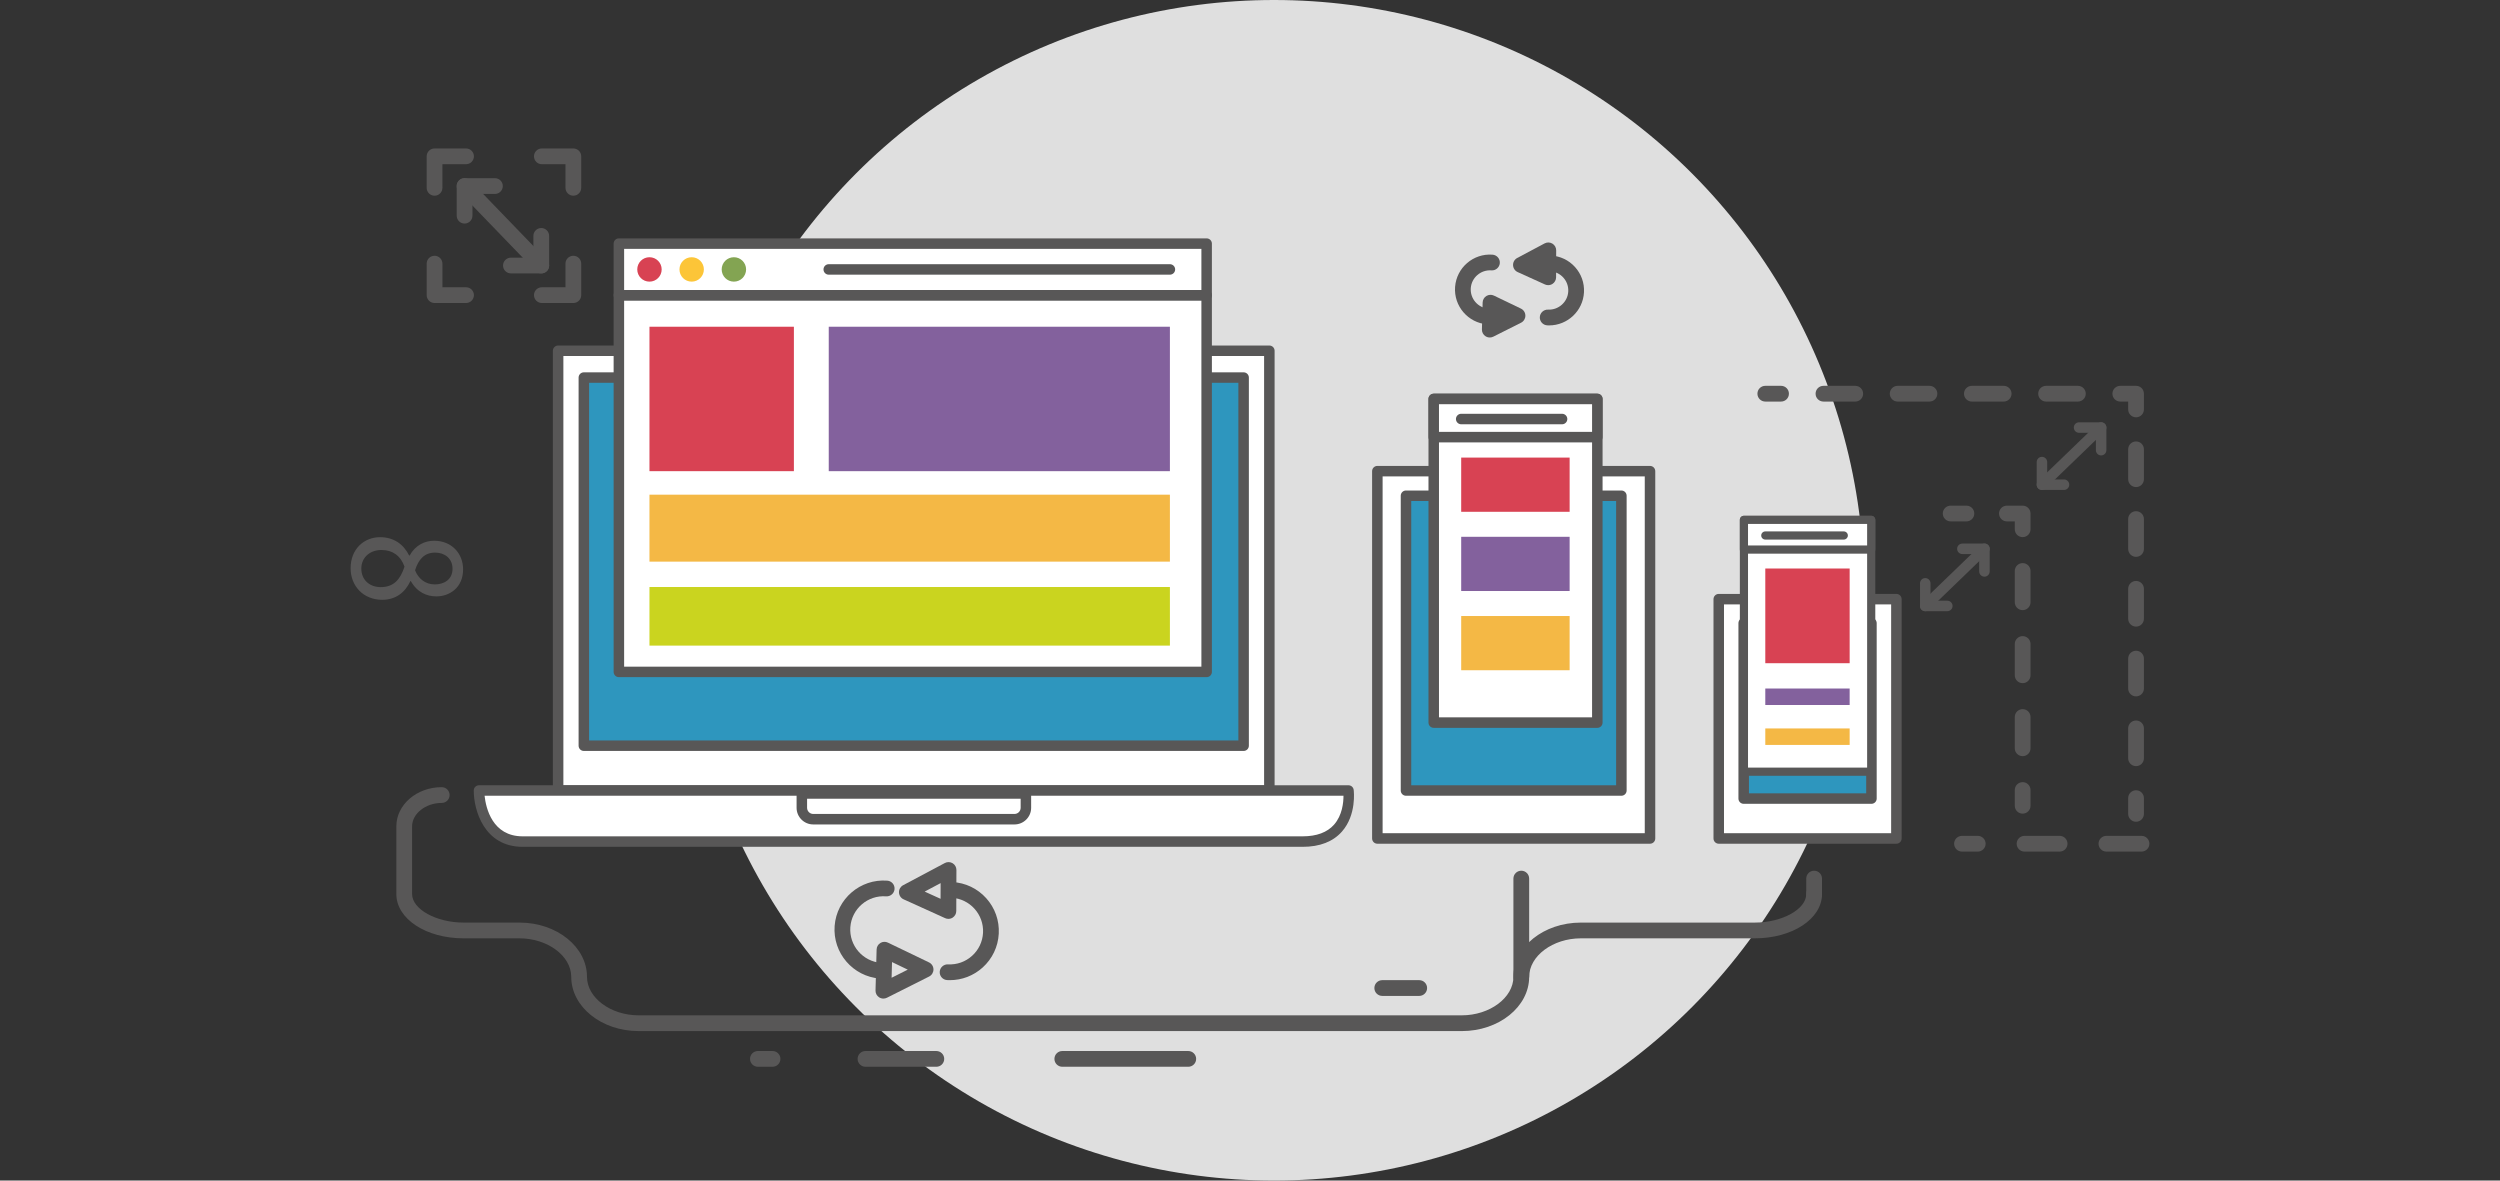 <?xml version="1.0" encoding="utf-8"?>
<!-- Generator: Adobe Illustrator 14.0.0, SVG Export Plug-In . SVG Version: 6.00 Build 43363)  -->
<!DOCTYPE svg PUBLIC "-//W3C//DTD SVG 1.1//EN" "http://www.w3.org/Graphics/SVG/1.1/DTD/svg11.dtd">
<svg version="1.1" id="Capa_1" xmlns="http://www.w3.org/2000/svg" xmlns:xlink="http://www.w3.org/1999/xlink" x="0px" y="0px"
	 width="360px" height="170px" viewBox="0 0 360 170" enable-background="new 0 0 360 170" xml:space="preserve">
<rect x="0" y="0" width="360" height="170" fill="#333333" stroke="none"/>
<g>
	<circle fill="#DFDFDF" cx="183.458" cy="85" r="85"/>
	<g>
		<g>
			<g>
				<g>
					<rect x="80.37" y="50.51" fill="#FFFFFF" width="102.416" height="63.324"/>
				</g>
			</g>
			<g>
				<g>
					<path fill="#585757" d="M182.786,114.589H80.37c-0.418,0-0.756-0.338-0.756-0.755V50.51c0-0.417,0.338-0.756,0.756-0.756
						h102.416c0.417,0,0.756,0.338,0.756,0.756v63.324C183.542,114.251,183.203,114.589,182.786,114.589z M81.126,113.078H182.03
						V51.266H81.126V113.078z"/>
				</g>
			</g>
		</g>
		<g>
			<g>
				<g>
					<rect x="84.074" y="54.371" fill="#2E96BE" width="95.007" height="53.01"/>
				</g>
			</g>
			<g>
				<g>
					<path fill="#585757" d="M179.081,108.137H84.074c-0.418,0-0.756-0.338-0.756-0.756v-53.01c0-0.418,0.338-0.756,0.756-0.756
						h95.007c0.418,0,0.756,0.338,0.756,0.756v53.01C179.837,107.799,179.499,108.137,179.081,108.137z M84.83,106.625h93.496
						V55.126H84.83V106.625z"/>
				</g>
			</g>
		</g>
		<g>
			<g>
				<g>
					<path fill="#FFFFFF" d="M187.574,121.188c-24.85,0-81.474,0-112.306,0c-6.293,0-6.293-7.354-6.293-7.354H194.18
						C194.18,113.834,195.123,121.188,187.574,121.188z"/>
				</g>
			</g>
			<g>
				<g>
					<path fill="#585757" d="M187.574,121.943H75.269c-5.576,0-7.049-5.306-7.049-8.109c0-0.418,0.338-0.756,0.756-0.756H194.18
						c0.381,0,0.701,0.281,0.75,0.659c0.019,0.145,0.434,3.596-1.686,6.004C191.958,121.202,190.051,121.943,187.574,121.943z
						 M69.78,114.589c0.189,1.741,1.098,5.843,5.488,5.843h112.306c2.023,0,3.549-0.568,4.535-1.688
						c1.184-1.347,1.355-3.186,1.353-4.154H69.78z"/>
				</g>
			</g>
		</g>
		<g>
			<g>
				<g>
					<path fill="#FFFFFF" d="M115.464,114.265v2.056c0,0.908,0.735,1.644,1.642,1.644h28.982c0.906,0,1.642-0.735,1.642-1.644
						v-2.056H115.464z"/>
				</g>
			</g>
			<g>
				<g>
					<path fill="#585757" d="M146.088,118.72h-28.982c-1.322,0-2.398-1.076-2.398-2.399v-2.812h33.777v2.812
						C148.485,117.644,147.41,118.72,146.088,118.72z M116.22,115.021v1.3c0,0.489,0.397,0.888,0.886,0.888h28.982
						c0.489,0,0.886-0.398,0.886-0.888v-1.3H116.22z"/>
				</g>
			</g>
		</g>
	</g>
	<g>
		<g>
			<path fill="#585757" d="M210.496,148.476H91.962c-5.35,0-9.703-3.504-9.703-7.811c0-3.005-3.405-5.544-7.436-5.544h-8.045
				c-5.441,0-9.703-2.804-9.703-6.382v-9.75c0-3.106,2.932-5.636,6.535-5.636c0.626,0,1.134,0.508,1.134,1.134
				s-0.507,1.134-1.134,1.134c-2.313,0-4.268,1.543-4.268,3.368v9.75c0,2.192,3.475,4.114,7.436,4.114h8.045
				c5.351,0,9.704,3.505,9.704,7.812c0,3.004,3.405,5.543,7.435,5.543h118.534c4.031,0,7.436-2.539,7.436-5.543
				c0-4.307,4.354-7.812,9.704-7.812h25.029c3.961,0,7.436-1.922,7.436-4.114c0-0.626,0.508-1.134,1.134-1.134
				s1.134,0.508,1.134,1.134c0,3.578-4.262,6.382-9.703,6.382h-25.029c-4.031,0-7.437,2.539-7.437,5.544
				C220.199,144.972,215.848,148.476,210.496,148.476z"/>
		</g>
	</g>
	<g>
		<g>
			<g>
				<rect x="89.118" y="42.514" fill="#FFFFFF" width="84.639" height="54.239"/>
			</g>
		</g>
		<g>
			<g>
				<path fill="#585757" d="M173.757,97.509H89.118c-0.418,0-0.756-0.338-0.756-0.756V42.514c0-0.418,0.338-0.756,0.756-0.756
					h84.639c0.417,0,0.756,0.338,0.756,0.756v54.239C174.513,97.171,174.174,97.509,173.757,97.509z M89.874,95.997h83.127V43.27
					H89.874V95.997z"/>
			</g>
		</g>
	</g>
	<g>
		<g>
			<rect x="93.523" y="47.049" fill="#D84253" width="20.798" height="20.799"/>
		</g>
	</g>
	<g>
		<g>
			<rect x="119.34" y="47.049" fill="#83619D" width="49.126" height="20.799"/>
		</g>
	</g>
	<g>
		<g>
			<rect x="93.523" y="71.234" fill="#F4B845" width="74.943" height="9.642"/>
		</g>
	</g>
	<g>
		<g>
			<rect x="93.523" y="84.529" fill="#CAD41F" width="74.943" height="8.439"/>
		</g>
	</g>
	<g>
		<g>
			<g>
				<rect x="89.118" y="35.083" fill="#FFFFFF" width="84.639" height="7.431"/>
			</g>
		</g>
		<g>
			<g>
				<path fill="#585757" d="M173.757,43.27H89.118c-0.418,0-0.756-0.338-0.756-0.756v-7.431c0-0.417,0.338-0.756,0.756-0.756h84.639
					c0.417,0,0.756,0.338,0.756,0.756v7.431C174.513,42.932,174.174,43.27,173.757,43.27z M89.874,41.758h83.127v-5.919H89.874
					V41.758z"/>
			</g>
		</g>
	</g>
	<g>
		<g>
			<circle fill="#D84253" cx="93.523" cy="38.798" r="1.758"/>
		</g>
	</g>
	<g>
		<g>
			<circle fill="#83A452" cx="105.68" cy="38.798" r="1.758"/>
		</g>
	</g>
	<g>
		<g>
			<circle fill="#FCC538" cx="99.601" cy="38.798" r="1.758"/>
		</g>
	</g>
	<g>
		<g>
			<path fill="#585757" d="M168.466,39.554H119.34c-0.417,0-0.756-0.338-0.756-0.756c0-0.417,0.339-0.755,0.756-0.755h49.126
				c0.417,0,0.756,0.338,0.756,0.755C169.222,39.216,168.884,39.554,168.466,39.554z"/>
		</g>
	</g>
	<g>
		<g>
			<g>
				<g>
					<rect x="198.34" y="67.848" fill="#FFFFFF" width="39.262" height="52.893"/>
				</g>
			</g>
			<g>
				<g>
					<path fill="#585757" d="M237.602,121.496H198.34c-0.418,0-0.756-0.338-0.756-0.756V67.848c0-0.418,0.338-0.756,0.756-0.756
						h39.262c0.418,0,0.756,0.338,0.756,0.756v52.893C238.357,121.158,238.02,121.496,237.602,121.496z M199.096,119.984h37.75
						V68.604h-37.75V119.984z"/>
				</g>
			</g>
		</g>
		<g>
			<g>
				<g>
					<rect x="202.463" y="71.387" fill="#2E96BE" width="31.016" height="42.447"/>
				</g>
			</g>
			<g>
				<g>
					<path fill="#585757" d="M233.479,114.589h-31.016c-0.418,0-0.756-0.338-0.756-0.755V71.387c0-0.417,0.338-0.755,0.756-0.755
						h31.016c0.418,0,0.756,0.338,0.756,0.755v42.447C234.234,114.251,233.896,114.589,233.479,114.589z M203.219,113.078h29.504
						V72.143h-29.504V113.078z"/>
				</g>
			</g>
		</g>
	</g>
	<g>
		<g>
			<g>
				<g>
					<rect x="206.457" y="57.448" fill="#FFFFFF" width="23.557" height="46.607"/>
				</g>
			</g>
			<g>
				<g>
					<path fill="#585757" d="M230.014,104.812h-23.557c-0.417,0-0.756-0.338-0.756-0.756V57.448c0-0.418,0.339-0.756,0.756-0.756
						h23.557c0.418,0,0.756,0.338,0.756,0.756v46.607C230.77,104.474,230.432,104.812,230.014,104.812z M207.213,103.3h22.045
						V58.204h-22.045V103.3z"/>
				</g>
			</g>
		</g>
		<g>
			<g>
				<g>
					<rect x="206.457" y="57.448" fill="#FFFFFF" width="23.557" height="5.497"/>
				</g>
			</g>
			<g>
				<g>
					<path fill="#585757" d="M230.014,63.701h-23.557c-0.417,0-0.756-0.338-0.756-0.756v-5.497c0-0.418,0.339-0.756,0.756-0.756
						h23.557c0.418,0,0.756,0.338,0.756,0.756v5.497C230.77,63.363,230.432,63.701,230.014,63.701z M207.213,62.189h22.045v-3.985
						h-22.045V62.189z"/>
				</g>
			</g>
		</g>
		<g>
			<g>
				<path fill="#585757" d="M224.939,61.096h-14.527c-0.416,0-0.756-0.338-0.756-0.756c0-0.417,0.34-0.756,0.756-0.756h14.527
					c0.417,0,0.755,0.338,0.755,0.756C225.694,60.758,225.356,61.096,224.939,61.096z"/>
			</g>
		</g>
		<g>
			<g>
				<rect x="210.412" y="65.892" fill="#D84253" width="15.615" height="7.807"/>
			</g>
		</g>
		<g>
			<g>
				<rect x="210.412" y="77.299" fill="#83619D" width="15.615" height="7.807"/>
			</g>
		</g>
		<g>
			<g>
				<rect x="210.412" y="88.707" fill="#F4B845" width="15.615" height="7.807"/>
			</g>
		</g>
	</g>
	<g>
		<g>
			<g>
				<g>
					<rect x="247.499" y="86.279" fill="#FFFFFF" width="25.581" height="34.461"/>
				</g>
			</g>
			<g>
				<g>
					<path fill="#585757" d="M273.08,121.496h-25.581c-0.418,0-0.756-0.338-0.756-0.756V86.279c0-0.418,0.338-0.756,0.756-0.756
						h25.581c0.417,0,0.756,0.338,0.756,0.756v34.461C273.836,121.158,273.497,121.496,273.08,121.496z M248.255,119.984h24.069
						V87.035h-24.069V119.984z"/>
				</g>
			</g>
		</g>
		<g>
			<g>
				<g>
					<rect x="251.092" y="89.731" fill="#2E96BE" width="18.396" height="25.263"/>
				</g>
			</g>
			<g>
				<g>
					<path fill="#585757" d="M269.487,115.75h-18.396c-0.418,0-0.756-0.339-0.756-0.756V89.731c0-0.418,0.338-0.756,0.756-0.756
						h18.396c0.416,0,0.756,0.338,0.756,0.756v25.263C270.243,115.411,269.903,115.75,269.487,115.75z M251.848,114.238h16.884
						V90.487h-16.884V114.238z"/>
				</g>
			</g>
		</g>
	</g>
	<g>
		<g>
			<path fill="#585757" d="M219.065,141.799c-0.626,0-1.134-0.508-1.134-1.134v-14.148c0-0.626,0.508-1.134,1.134-1.134
				c0.627,0,1.134,0.508,1.134,1.134v14.148C220.199,141.291,219.692,141.799,219.065,141.799z"/>
		</g>
	</g>
	<g>
		<g>
			<path fill="#585757" d="M261.234,129.873c-0.626,0-1.134-0.508-1.134-1.134v-2.223c0-0.626,0.508-1.134,1.134-1.134
				s1.134,0.508,1.134,1.134v2.223C262.368,129.365,261.86,129.873,261.234,129.873z"/>
		</g>
	</g>
	<g>
		<g>
			<path fill="#585757" d="M171.111,153.614h-18.139c-0.626,0-1.134-0.508-1.134-1.134s0.508-1.134,1.134-1.134h18.139
				c0.627,0,1.134,0.508,1.134,1.134S171.738,153.614,171.111,153.614z"/>
		</g>
	</g>
	<g>
		<g>
			<path fill="#585757" d="M134.833,153.614h-10.203c-0.626,0-1.134-0.508-1.134-1.134s0.508-1.134,1.134-1.134h10.203
				c0.627,0,1.134,0.508,1.134,1.134S135.46,153.614,134.833,153.614z"/>
		</g>
	</g>
	<g>
		<g>
			<path fill="#585757" d="M204.369,143.411h-5.324c-0.627,0-1.135-0.508-1.135-1.134s0.508-1.134,1.135-1.134h5.324
				c0.625,0,1.133,0.508,1.133,1.134S204.994,143.411,204.369,143.411z"/>
		</g>
	</g>
	<g>
		<g>
			<path fill="#585757" d="M111.247,153.614h-2.109c-0.627,0-1.134-0.508-1.134-1.134s0.507-1.134,1.134-1.134h2.109
				c0.625,0,1.133,0.508,1.133,1.134S111.872,153.614,111.247,153.614z"/>
		</g>
	</g>
	<g>
		<g>
			<g>
				<path fill="#585757" d="M136.771,141.143c-0.126,0-0.253-0.003-0.379-0.01c-0.625-0.033-1.105-0.566-1.072-1.191
					c0.033-0.625,0.575-1.105,1.191-1.072c1.283,0.064,2.511-0.369,3.464-1.227c0.954-0.859,1.516-2.037,1.583-3.318
					c0.139-2.645-1.9-4.908-4.543-5.047c-0.626-0.033-1.106-0.565-1.073-1.191c0.032-0.626,0.573-1.099,1.191-1.073
					c1.887,0.099,3.621,0.927,4.885,2.329c1.264,1.404,1.904,3.215,1.805,5.102c-0.099,1.885-0.926,3.619-2.329,4.883
					C140.183,140.506,138.52,141.143,136.771,141.143z"/>
			</g>
		</g>
		<g>
			<g>
				<path fill="#585757" d="M136.57,132.317c-0.16,0-0.319-0.033-0.468-0.102l-5.985-2.712c-0.393-0.179-0.651-0.565-0.665-0.997
					c-0.015-0.432,0.219-0.833,0.6-1.037l6.006-3.194c0.353-0.188,0.777-0.176,1.119,0.03c0.341,0.205,0.549,0.575,0.548,0.974
					l-0.021,5.908c-0.001,0.385-0.198,0.742-0.521,0.95C136.996,132.257,136.784,132.317,136.57,132.317z M133.151,128.39
					l2.291,1.038l0.008-2.261L133.151,128.39z"/>
			</g>
		</g>
		<g>
			<g>
				<path fill="#585757" d="M126.791,140.917c-0.029,0-0.058-0.001-0.086-0.004c-3.887-0.294-6.811-3.695-6.517-7.583
					c0.294-3.887,3.696-6.81,7.583-6.516c0.625,0.048,1.092,0.592,1.044,1.216s-0.597,1.085-1.215,1.044
					c-2.644-0.202-4.951,1.787-5.151,4.428c-0.199,2.641,1.786,4.95,4.427,5.151c0.624,0.047,1.091,0.591,1.044,1.216
					C127.875,140.465,127.378,140.917,126.791,140.917z"/>
			</g>
		</g>
		<g>
			<g>
				<path fill="#585757" d="M127.207,143.796c-0.212,0-0.424-0.059-0.608-0.177c-0.336-0.213-0.536-0.588-0.525-0.987l0.158-5.905
					c0.01-0.385,0.214-0.737,0.543-0.938c0.329-0.199,0.735-0.22,1.082-0.053l5.92,2.851c0.389,0.187,0.639,0.579,0.642,1.011
					c0.004,0.433-0.238,0.829-0.624,1.022l-6.078,3.056C127.555,143.757,127.381,143.796,127.207,143.796z M128.451,138.538
					l-0.061,2.26l2.327-1.169L128.451,138.538z"/>
			</g>
		</g>
	</g>
	<g>
		<g>
			<g>
				<path fill="#585757" d="M223.073,46.858c-0.089,0-0.178-0.002-0.266-0.007c-0.626-0.033-1.105-0.566-1.073-1.192
					c0.032-0.625,0.577-1.107,1.191-1.073c1.497,0.071,2.825-1.093,2.904-2.616c0.039-0.737-0.211-1.445-0.705-1.994
					s-1.172-0.872-1.91-0.911c-0.624-0.033-1.105-0.566-1.072-1.191s0.574-1.103,1.191-1.073c1.342,0.07,2.576,0.659,3.476,1.658
					c0.899,0.999,1.356,2.288,1.285,3.63C227.954,44.771,225.728,46.858,223.073,46.858z"/>
			</g>
		</g>
		<g>
			<g>
				<path fill="#585757" d="M222.944,41.063c-0.159,0-0.319-0.034-0.469-0.101l-3.93-1.781c-0.393-0.178-0.651-0.564-0.664-0.996
					c-0.015-0.432,0.218-0.834,0.6-1.037l3.943-2.098c0.352-0.187,0.776-0.176,1.118,0.03s0.55,0.576,0.549,0.975l-0.014,3.879
					c-0.002,0.384-0.197,0.742-0.521,0.95C223.371,41.002,223.158,41.063,222.944,41.063z"/>
			</g>
		</g>
		<g>
			<g>
				<path fill="#585757" d="M214.256,46.709c-0.027,0-0.058-0.001-0.086-0.003c-2.767-0.209-4.848-2.63-4.638-5.396
					c0.21-2.767,2.628-4.848,5.397-4.637c0.624,0.047,1.092,0.591,1.045,1.216c-0.048,0.624-0.599,1.09-1.217,1.045
					c-1.512-0.11-2.849,1.028-2.965,2.547c-0.114,1.52,1.028,2.85,2.548,2.965c0.625,0.047,1.092,0.592,1.045,1.216
					C215.341,46.257,214.844,46.709,214.256,46.709z"/>
			</g>
		</g>
		<g>
			<g>
				<path fill="#585757" d="M214.529,48.6c-0.213,0-0.424-0.06-0.608-0.177c-0.337-0.213-0.536-0.588-0.525-0.987l0.104-3.878
					c0.01-0.385,0.216-0.737,0.543-0.938c0.329-0.199,0.736-0.22,1.082-0.053l3.888,1.871c0.389,0.188,0.639,0.58,0.642,1.012
					c0.004,0.432-0.238,0.828-0.624,1.022l-3.991,2.007C214.878,48.56,214.703,48.6,214.529,48.6z"/>
			</g>
		</g>
	</g>
	<g>
		<g>
			<g>
				<path fill="#585757" d="M54.73,77.355c1.976,0,3.375,1.006,4.194,2.65l0.072-0.02c0.82-1.481,2.17-2.117,3.519-2.117
					c2.483,0,4.17,1.787,4.17,4.129c0,2.59-1.905,3.883-3.855,3.883c-1.326,0-2.748-0.554-3.666-2.199h-0.071
					c-0.771,1.665-2.145,2.692-4.05,2.692c-2.723,0-4.555-1.993-4.555-4.541C50.488,79.04,52.44,77.355,54.73,77.355z
					 M54.826,84.546c1.905,0,2.82-1.129,3.422-2.938c-0.53-1.562-1.735-2.404-3.229-2.404c-1.592-0.062-2.989,0.965-2.989,2.672
					C52.031,83.499,53.212,84.546,54.826,84.546z M62.659,79.574c-1.567,0-2.409,1.007-2.892,2.548
					c0.458,1.151,1.422,2.034,2.844,2.034c1.254,0,2.554-0.638,2.554-2.26C65.166,80.395,64.008,79.574,62.659,79.574z"/>
			</g>
		</g>
	</g>
	<g>
		<g>
			<g>
				<path fill="#585757" d="M82.562,43.633h-4.535c-0.626,0-1.134-0.508-1.134-1.134c0-0.626,0.507-1.134,1.134-1.134h3.401v-3.401
					c0-0.626,0.507-1.134,1.134-1.134c0.626,0,1.134,0.507,1.134,1.134v4.535C83.696,43.125,83.188,43.633,82.562,43.633z"/>
			</g>
		</g>
		<g>
			<g>
				<path fill="#585757" d="M67.11,43.633h-4.535c-0.626,0-1.134-0.508-1.134-1.134v-4.535c0-0.626,0.508-1.134,1.134-1.134
					s1.133,0.507,1.133,1.134v3.401h3.401c0.626,0,1.134,0.507,1.134,1.134C68.244,43.125,67.736,43.633,67.11,43.633z"/>
			</g>
		</g>
		<g>
			<g>
				<path fill="#585757" d="M62.575,28.181c-0.626,0-1.134-0.507-1.134-1.134v-4.535c0-0.626,0.508-1.134,1.134-1.134h4.535
					c0.626,0,1.134,0.508,1.134,1.134c0,0.626-0.508,1.134-1.134,1.134h-3.401v3.401C63.708,27.673,63.201,28.181,62.575,28.181z"/>
			</g>
		</g>
		<g>
			<g>
				<path fill="#585757" d="M82.562,28.181c-0.626,0-1.134-0.507-1.134-1.134v-3.401h-3.401c-0.626,0-1.134-0.507-1.134-1.134
					c0-0.626,0.507-1.134,1.134-1.134h4.535c0.626,0,1.134,0.508,1.134,1.134v4.535C83.696,27.673,83.188,28.181,82.562,28.181z"/>
			</g>
		</g>
	</g>
	<g>
		<g>
			<path fill="#585757" d="M66.899,32.192c-0.626,0-1.134-0.507-1.134-1.134v-4.265c0-0.626,0.507-1.134,1.134-1.134h4.371
				c0.626,0,1.133,0.507,1.133,1.134c0,0.626-0.507,1.134-1.133,1.134h-3.237v3.131C68.033,31.685,67.526,32.192,66.899,32.192z"/>
		</g>
	</g>
	<g>
		<g>
			<path fill="#585757" d="M77.943,39.369h-4.371c-0.626,0-1.134-0.507-1.134-1.134c0-0.626,0.508-1.133,1.134-1.133h3.237V33.97
				c0-0.626,0.508-1.134,1.134-1.134c0.625,0,1.133,0.507,1.133,1.134v4.265C79.077,38.861,78.569,39.369,77.943,39.369z"/>
		</g>
	</g>
	<g>
		<g>
			<path fill="#585757" d="M77.943,39.369c-0.297,0-0.594-0.116-0.816-0.346L66.084,27.581c-0.436-0.45-0.422-1.168,0.028-1.603
				c0.45-0.436,1.167-0.423,1.603,0.028l11.044,11.441c0.435,0.45,0.422,1.168-0.029,1.603
				C78.51,39.263,78.227,39.369,77.943,39.369z"/>
		</g>
	</g>
	<g>
		<g>
			<g>
				<path fill="#585757" d="M302.562,65.581c-0.417,0-0.755-0.338-0.755-0.756v-2.5h-2.422c-0.417,0-0.755-0.338-0.755-0.756
					s0.338-0.756,0.755-0.756h3.177c0.417,0,0.756,0.338,0.756,0.756v3.255C303.317,65.243,302.979,65.581,302.562,65.581z"/>
			</g>
		</g>
		<g>
			<g>
				<path fill="#585757" d="M297.217,70.551L297.217,70.551l-3.177,0c-0.418,0-0.756-0.338-0.756-0.756V66.54
					c0-0.417,0.338-0.755,0.756-0.755s0.756,0.338,0.756,0.755v2.5l2.421,0c0.418,0,0.756,0.338,0.756,0.756
					S297.635,70.551,297.217,70.551z"/>
			</g>
		</g>
		<g>
			<g>
				<path fill="#585757" d="M294.04,70.551c-0.197,0-0.396-0.077-0.544-0.231c-0.29-0.3-0.281-0.779,0.02-1.069l8.521-8.225
					c0.3-0.29,0.779-0.282,1.069,0.019s0.281,0.779-0.02,1.069l-8.521,8.225C294.418,70.48,294.229,70.551,294.04,70.551z"/>
			</g>
		</g>
	</g>
	<g>
		<g>
			<g>
				<path fill="#585757" d="M285.759,83.041c-0.418,0-0.756-0.339-0.756-0.756v-2.5h-2.421c-0.417,0-0.756-0.338-0.756-0.756
					s0.339-0.756,0.756-0.756h3.177c0.418,0,0.756,0.338,0.756,0.756v3.255C286.515,82.702,286.177,83.041,285.759,83.041z"/>
			</g>
		</g>
		<g>
			<g>
				<path fill="#585757" d="M280.414,88.011L280.414,88.011h-3.177c-0.417,0-0.756-0.339-0.756-0.756V84
					c0-0.417,0.339-0.756,0.756-0.756c0.418,0,0.756,0.338,0.756,0.756v2.5l2.421,0.001c0.418,0,0.756,0.338,0.756,0.756
					C281.17,87.672,280.832,88.011,280.414,88.011z"/>
			</g>
		</g>
		<g>
			<g>
				<path fill="#585757" d="M277.237,88.011c-0.198,0-0.396-0.077-0.543-0.231c-0.29-0.301-0.282-0.778,0.019-1.068l8.521-8.225
					c0.3-0.29,0.778-0.282,1.068,0.019c0.29,0.3,0.281,0.779-0.019,1.069l-8.521,8.225
					C277.616,87.939,277.426,88.011,277.237,88.011z"/>
			</g>
		</g>
	</g>
	<path fill="#585757" d="M308.378,122.63h-5.054c-0.627,0-1.134-0.507-1.134-1.134c0-0.626,0.507-1.134,1.134-1.134h5.054
		c0.626,0,1.134,0.508,1.134,1.134C309.512,122.123,309.004,122.63,308.378,122.63z M296.587,122.63h-5.054
		c-0.626,0-1.133-0.507-1.133-1.134c0-0.626,0.507-1.134,1.133-1.134h5.054c0.626,0,1.133,0.508,1.133,1.134
		C297.72,122.123,297.213,122.63,296.587,122.63z"/>
	<g>
		<g>
			<path fill="#585757" d="M284.796,122.63h-2.268c-0.627,0-1.134-0.507-1.134-1.134c0-0.626,0.507-1.134,1.134-1.134h2.268
				c0.627,0,1.134,0.508,1.134,1.134C285.93,122.123,285.423,122.63,284.796,122.63z"/>
		</g>
	</g>
	<g>
		<g>
			<g>
				<path fill="#585757" d="M256.471,57.826h-2.268c-0.626,0-1.134-0.507-1.134-1.134s0.508-1.134,1.134-1.134h2.268
					c0.626,0,1.134,0.507,1.134,1.134S257.097,57.826,256.471,57.826z"/>
			</g>
		</g>
		<g>
			<g>
				<path fill="#585757" d="M299.216,57.826h-4.58c-0.627,0-1.134-0.507-1.134-1.134s0.507-1.134,1.134-1.134h4.58
					c0.626,0,1.134,0.507,1.134,1.134S299.842,57.826,299.216,57.826z M288.529,57.826h-4.58c-0.626,0-1.134-0.507-1.134-1.134
					s0.508-1.134,1.134-1.134h4.58c0.626,0,1.134,0.507,1.134,1.134S289.155,57.826,288.529,57.826z M277.843,57.826h-4.579
					c-0.627,0-1.134-0.507-1.134-1.134s0.507-1.134,1.134-1.134h4.579c0.627,0,1.134,0.507,1.134,1.134
					S278.47,57.826,277.843,57.826z M267.156,57.826h-4.579c-0.627,0-1.134-0.507-1.134-1.134s0.507-1.134,1.134-1.134h4.579
					c0.626,0,1.134,0.507,1.134,1.134S267.782,57.826,267.156,57.826z"/>
			</g>
		</g>
		<g>
			<g>
				<path fill="#585757" d="M307.59,60.093c-0.626,0-1.134-0.507-1.134-1.133v-1.134h-1.134c-0.626,0-1.134-0.507-1.134-1.134
					s0.508-1.134,1.134-1.134h2.268c0.626,0,1.134,0.507,1.134,1.134v2.268C308.724,59.586,308.216,60.093,307.59,60.093z"/>
			</g>
		</g>
		<g>
			<g>
				<path fill="#585757" d="M307.59,110.324c-0.626,0-1.134-0.507-1.134-1.133v-4.306c0-0.627,0.508-1.134,1.134-1.134
					s1.134,0.507,1.134,1.134v4.306C308.724,109.817,308.216,110.324,307.59,110.324z M307.59,100.279
					c-0.626,0-1.134-0.508-1.134-1.134V94.84c0-0.627,0.508-1.134,1.134-1.134s1.134,0.507,1.134,1.134v4.306
					C308.724,99.771,308.216,100.279,307.59,100.279z M307.59,90.232c-0.626,0-1.134-0.508-1.134-1.134v-4.306
					c0-0.626,0.508-1.134,1.134-1.134s1.134,0.507,1.134,1.134v4.306C308.724,89.725,308.216,90.232,307.59,90.232z M307.59,80.186
					c-0.626,0-1.134-0.507-1.134-1.134v-4.306c0-0.626,0.508-1.134,1.134-1.134s1.134,0.508,1.134,1.134v4.306
					C308.724,79.679,308.216,80.186,307.59,80.186z M307.59,70.14c-0.626,0-1.134-0.507-1.134-1.134v-4.305
					c0-0.626,0.508-1.134,1.134-1.134s1.134,0.507,1.134,1.134v4.305C308.724,69.632,308.216,70.14,307.59,70.14z"/>
			</g>
		</g>
		<g>
			<g>
				<path fill="#585757" d="M307.59,118.333c-0.626,0-1.134-0.507-1.134-1.134v-2.268c0-0.626,0.508-1.134,1.134-1.134
					s1.134,0.508,1.134,1.134v2.268C308.724,117.826,308.216,118.333,307.59,118.333z"/>
			</g>
		</g>
	</g>
	<g>
		<g>
			<g>
				<path fill="#585757" d="M283.164,75.08h-2.268c-0.627,0-1.134-0.507-1.134-1.134c0-0.626,0.507-1.134,1.134-1.134h2.268
					c0.626,0,1.134,0.508,1.134,1.134C284.298,74.572,283.79,75.08,283.164,75.08z"/>
			</g>
		</g>
		<g>
			<g>
				<path fill="#585757" d="M291.262,77.347c-0.626,0-1.134-0.508-1.134-1.134V75.08h-1.133c-0.627,0-1.134-0.507-1.134-1.134
					c0-0.626,0.507-1.134,1.134-1.134h2.267c0.626,0,1.134,0.508,1.134,1.134v2.268C292.396,76.839,291.888,77.347,291.262,77.347z"
					/>
			</g>
		</g>
		<g>
			<g>
				<path fill="#585757" d="M291.262,108.889c-0.626,0-1.134-0.507-1.134-1.134v-4.505c0-0.627,0.508-1.134,1.134-1.134
					s1.134,0.507,1.134,1.134v4.505C292.396,108.382,291.888,108.889,291.262,108.889z M291.262,98.375
					c-0.626,0-1.134-0.508-1.134-1.134v-4.506c0-0.626,0.508-1.134,1.134-1.134s1.134,0.508,1.134,1.134v4.506
					C292.396,97.867,291.888,98.375,291.262,98.375z M291.262,87.861c-0.626,0-1.134-0.508-1.134-1.135v-4.505
					c0-0.626,0.508-1.134,1.134-1.134s1.134,0.507,1.134,1.134v4.505C292.396,87.354,291.888,87.861,291.262,87.861z"/>
			</g>
		</g>
		<g>
			<g>
				<path fill="#585757" d="M291.262,117.164c-0.626,0-1.134-0.507-1.134-1.134v-2.267c0-0.627,0.508-1.134,1.134-1.134
					s1.134,0.507,1.134,1.134v2.267C292.396,116.657,291.888,117.164,291.262,117.164z"/>
			</g>
		</g>
	</g>
	<g>
		<g>
			<g>
				<g>
					<rect x="251.127" y="74.862" fill="#FFFFFF" width="18.326" height="36.261"/>
				</g>
			</g>
			<g>
				<g>
					<path fill="#585757" d="M269.453,111.711h-18.326c-0.324,0-0.589-0.263-0.589-0.588V74.862c0-0.325,0.265-0.588,0.589-0.588
						h18.326c0.325,0,0.589,0.264,0.589,0.588v36.261C270.042,111.448,269.778,111.711,269.453,111.711z M251.715,110.535h17.151
						V75.45h-17.151V110.535z"/>
				</g>
			</g>
		</g>
		<g>
			<g>
				<g>
					<rect x="251.127" y="74.862" fill="#FFFFFF" width="18.326" height="4.277"/>
				</g>
			</g>
			<g>
				<g>
					<path fill="#585757" d="M269.453,79.727h-18.326c-0.324,0-0.589-0.263-0.589-0.587v-4.277c0-0.325,0.265-0.588,0.589-0.588
						h18.326c0.325,0,0.589,0.264,0.589,0.588v4.277C270.042,79.464,269.778,79.727,269.453,79.727z M251.715,78.551h17.151V75.45
						h-17.151V78.551z"/>
				</g>
			</g>
		</g>
		<g>
			<g>
				<path fill="#585757" d="M265.505,77.7h-11.302c-0.324,0-0.589-0.264-0.589-0.588c0-0.325,0.265-0.588,0.589-0.588h11.302
					c0.325,0,0.588,0.263,0.588,0.588C266.093,77.437,265.83,77.7,265.505,77.7z"/>
			</g>
		</g>
		<g>
			<g>
				<rect x="254.203" y="81.865" fill="#D84253" width="12.147" height="13.637"/>
			</g>
		</g>
		<g>
			<g>
				<rect x="254.203" y="104.896" fill="#F4B845" width="12.147" height="2.374"/>
			</g>
		</g>
		<g>
			<g>
				<rect x="254.203" y="99.147" fill="#83619D" width="12.147" height="2.374"/>
			</g>
		</g>
	</g>
</g>
</svg>
